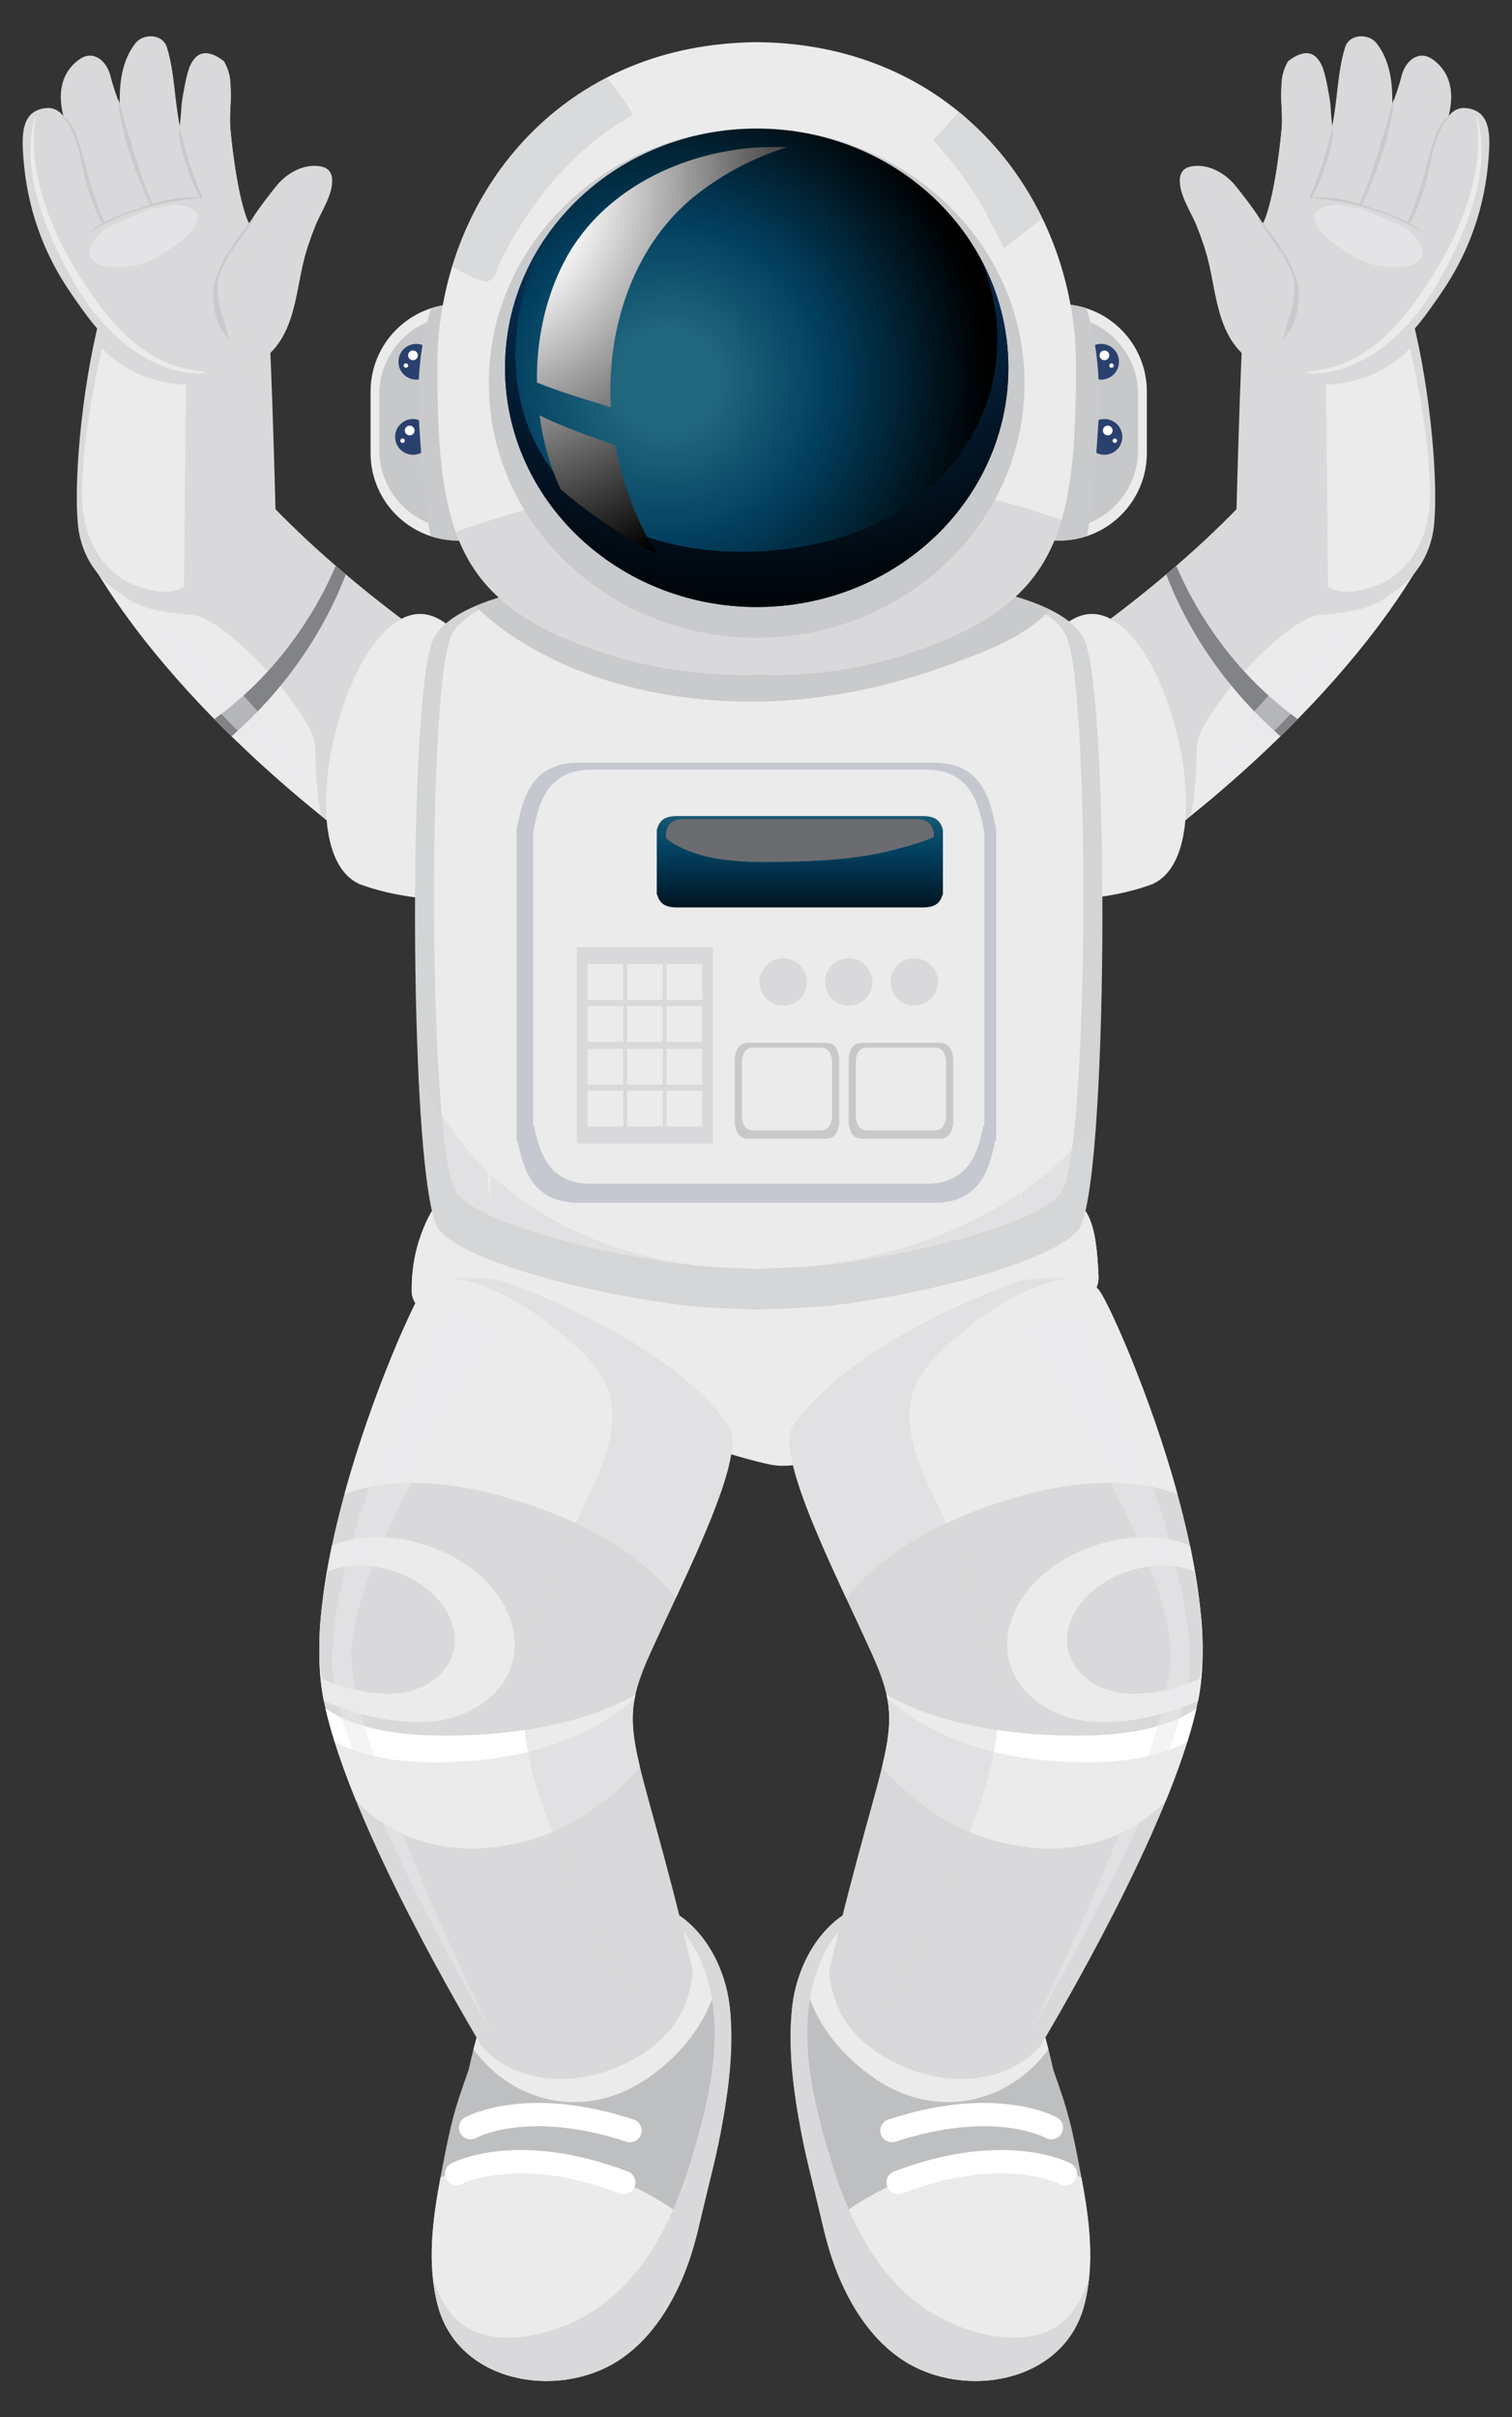 <?xml version="1.0" encoding="utf-8"?>
<!-- Generator: Adobe Illustrator 27.5.0, SVG Export Plug-In . SVG Version: 6.00 Build 0)  -->
<svg version="1.1" id="Layer_1" xmlns="http://www.w3.org/2000/svg" xmlns:xlink="http://www.w3.org/1999/xlink" x="0px" y="0px"
	 viewBox="0 0 173.399 277.188" style="enable-background:new 0 0 173.399 277.188;" xml:space="preserve">
<rect x="0" y="0" width="173.399" height="277.188" fill="#333333" stroke="none"/>
<g>
	<g>
		<g>
			<g>
				<path style="fill:#EBEBEC;" d="M27.072,53.285c-1.431-1.856-2.974-3.176-4.552-4.087c-2.411,1.32-4.7,3.177-6.303,4.782
					c-2.918,2.92-5.479,6.713-5.54,10.881c11.102,18.708,31.842,33.01,31.842,33.01l14.008-19.903
					C47.121,72.655,33.401,61.488,27.072,53.285z"/>
				<path style="fill:#D9D9DB;" d="M27.072,53.285c-1.431-1.856-2.974-3.176-4.552-4.087c-2.411,1.32-4.7,3.177-6.303,4.782
					c-2.6,2.602-4.912,5.898-5.429,9.534c0.536,1.666,1.45,3.208,2.794,4.366c2.621,2.258,5.364,2.257,8.594,2.663
					c3.959,0.497,13.974,11.464,13.982,15.245c0.005,2.809,0.204,5.323,0.683,7.771c3.418,2.752,5.678,4.313,5.678,4.313
					l14.008-19.903C47.121,72.655,33.401,61.488,27.072,53.285z"/>
				<path style="fill:#D9D9DB;" d="M24.178,69.606c4.383-1.434,8.817-4.265,9.911-8.726c-2.76-2.636-5.199-5.238-7.017-7.594
					c-1.431-1.856-2.974-3.176-4.552-4.087c-2.411,1.32-4.7,3.177-6.303,4.782c-2.6,2.602-4.912,5.898-5.429,9.534
					c0.485,1.506,1.297,2.896,2.438,4.007C16.23,69.887,20.932,70.668,24.178,69.606z"/>
				<path style="fill:#818386;" d="M38.503,64.889c0.379,0.329,0.76,0.658,1.147,0.986C36.936,73,32.262,79.438,26.551,84.441
					c-0.656-0.641-1.318-1.306-1.982-1.984C30.64,78.135,35.564,71.764,38.503,64.889z"/>
				<path style="fill:#EBEBEC;" d="M64.249,102.301c0,0-13.038,2.628-22.694-0.797c-9.657-3.425-0.805-35.979,8.847-30.477
					C60.052,76.529,67.145,101.85,64.249,102.301z"/>
				<path style="fill:#EBEBEC;" d="M49.029,102.013c0,0-7.702,0.87-10.051-4.791c-2.349-5.662,0.531-14.701,2.735-19.647
					c0,0-4.036,11.553-1.964,17.258C41.822,100.539,49.029,102.013,49.029,102.013z"/>
				<g>
					<path style="fill:#D9D9DB;" d="M12.625,35.868c1.665,1.999,3.929,3.711,6.401,4.567c2.627,0.909,5.764,1.672,8.505,0.731
						c1.314-0.448,2.359-1.342,3.411-2.209c0.401,8.92,0.65,19.46,0.65,19.46s-1.902,11.987-13.613,11.495
						c0,0-8.269-1.751-9.045-9.786C8.404,54.666,9.548,42.89,11.87,34.907C12.125,35.255,12.383,35.577,12.625,35.868z"/>
					<path style="fill:#EBEBEC;" d="M21.336,42.574l0.014-1.443c-0.801-0.197-1.584-0.441-2.325-0.697
						c-2.421-0.837-4.64-2.502-6.294-4.445c-0.183,0.616-0.37,1.295-0.557,2.014C14.042,40.822,18.026,42.547,21.336,42.574z"/>
					<path style="fill:#EBEBEC;" d="M11.704,39.911c-1.263,5.37-2.401,12.388-2.268,17.342c0.211,7.784,5.857,9.792,5.857,9.792
						c4.418,1.728,5.81,0.168,5.81,0.168l0.219-23.109C17.872,44.054,14.045,42.538,11.704,39.911z"/>
				</g>
				<path style="fill:#D9D9DB;" d="M36.894,19.108c-1.812-0.408-3.705,0.566-4.907,1.871c-0.456,0.496-3.561,4.439-3.356,4.813
					c-1.394-2.538-2.233-10.611-2.252-11.68c-0.024-1.403,0.161-2.842,0.059-4.238c0.004-1.018-0.244-1.969-0.743-2.85
					c-1.842-1.417-3.156-1.21-3.941,0.622c-0.006,0.013-0.016,0.018-0.022,0.03c-0.29,0.851-0.495,1.783-0.645,2.692
					c-0.191,0.86-0.295,1.781-0.336,2.723c-0.035,0.37-0.066,0.711-0.095,1.003c-0.013,0.127-0.019,0.265-0.031,0.395
					c-0.627-2.99-0.583-6.085-1.479-9.043c-0.49-1.614-2.728-1.641-3.629-0.47c-1.552,2.015-1.841,4.569-1.78,7.058
					c-0.397-1.09-0.797-2.179-1.078-3.332c-0.388-1.594-1.896-3.105-3.601-1.861c-1.917,1.398-2.38,3.528-1.92,5.877
					c0.036,0.183,0.086,0.387,0.127,0.58c-0.487-0.574-1.083-0.944-1.83-0.906c-3.138,0.163-2.919,3.362-2.755,5.674
					c0.396,5.569,2.208,10.825,5.367,15.431c1.693,2.468,3.459,5.022,5.882,6.836c4.217,3.158,11.814,4.189,16.221,0.872
					c3.492-2.63,3.689-7.014,4.585-10.93c0.334-1.461,0.831-2.876,1.375-4.27c0.644-1.65,1.976-3.484,1.979-5.309
					C38.092,19.735,37.598,19.266,36.894,19.108z"/>
				<path style="opacity:0.6;fill:#D9D9DB;" d="M37.636,19.501c-3.964-0.469-6.4,5.18-8.227,7.699
					c-2.801,3.863-3.456,6.678-1.532,11.121c0.396,0.914-0.95,1.711-1.349,0.788c-1.013-2.34-2.335-5.42-1.31-8.002
					c0.801-2.02,2.06-3.755,3.327-5.497c-1.342-2.707-2.148-10.453-2.166-11.499c-0.024-1.403,0.161-2.842,0.059-4.238
					c0.002-0.484-0.057-0.951-0.169-1.405c-0.019-0.036-0.047-0.061-0.062-0.101c-0.744-2.061-2.389-0.134-2.733,0.955
					c-0.313,0.989-1.111,1.949-1.364,2.96c-0.424,1.698-0.781,5.599-0.935,4.876c-0.2-0.941-0.384-1.881-0.538-2.824
					c-0.004,0.052-0.008,0.103-0.012,0.154c-0.591-2.818-0.595-5.729-1.343-8.532c-1.848-1.696-3.861,0.565-4.132,2.325
					c-0.235,1.522-0.697,5.7-1.006,4.876c-0.165-0.44-0.294-0.888-0.406-1.339c0.001,0.072-0.001,0.144,0.001,0.216
					c-0.397-1.09-0.797-2.179-1.078-3.332c-0.198-0.812-0.687-1.6-1.344-2.016C7.561,7.19,8.565,14.809,8.16,14.29
					c-0.281-0.361-0.591-0.694-0.902-1.028c0.002,0.012,0.005,0.024,0.008,0.035c-0.487-0.574-1.083-0.944-1.83-0.906
					c-0.283,0.014-0.53,0.062-0.762,0.123c-3.564,2.677,2.219,15.13,3.584,17.699c2.123,3.995,4.831,8.156,8.797,10.548
					c2.704,1.631,5.429,2.255,8.284,2.337c1.779-0.26,3.448-0.868,4.811-1.894c3.492-2.63,3.689-7.014,4.585-10.93
					c0.334-1.461,0.831-2.876,1.375-4.27c0.644-1.65,1.976-3.484,1.979-5.309C38.092,20.138,37.913,19.762,37.636,19.501z"/>
				<path style="opacity:0.6;fill:#D9D9DB;" d="M25.633,15.526c-0.035,4.049,0.517,7.833,1.83,11.604
					c0.354-0.51,0.716-1.015,1.083-1.519c-1.342-2.707-2.148-10.453-2.166-11.499c-0.024-1.403,0.161-2.842,0.059-4.238
					c0.002-0.452-0.054-0.887-0.152-1.312C26.336,10.862,25.652,13.313,25.633,15.526z"/>
				<path style="opacity:0.6;fill:#EBEBEC;" d="M22.411,24.247c-1.486-1.279-3.498-0.571-5.09-0.263
					c-0.857,0.166-2.266,1.017-3.101,1.279c-1.677,0.523-3.238,1.462-3.891,3.174c-0.336,0.882,0.473,1.791,1.355,1.981
					c0.926,0.198,1.879,0.26,2.824,0.174c1.741-0.158,3.054-0.752,4.505-1.704c1.256-0.824,2.786-1.899,3.476-3.271
					C22.822,24.951,22.727,24.519,22.411,24.247z"/>
				<path style="opacity:0.6;fill:#D9D9DB;" d="M35.67,24.647c-1.903,3.543-1.664,7.249-2.605,11.025
					c-0.398,1.599-0.979,3.17-1.798,4.517c2.431-2.657,2.681-6.466,3.47-9.914c0.334-1.461,0.831-2.876,1.375-4.27
					c0.644-1.65,1.976-3.484,1.979-5.309c0-0.114-0.012-0.216-0.026-0.316C37.763,21.861,36.563,22.985,35.67,24.647z"/>
			</g>
		</g>
		<path style="fill:#C9CACC;" d="M23.35,22.716c-0.034-0.004-0.068-0.011-0.102-0.016c-1.099-2.515-2.127-5.446-2.592-8.197
			c-0.06,0.274-0.106,0.551-0.13,0.833c0.241,2.5,1.322,5.183,2.405,7.321c-1.809-0.167-3.721,0.188-5.432,0.728
			c-1.735-3.881-2.726-8.004-3.926-12.064c0.008,0.168,0.022,0.334,0.032,0.501c0.078,0.88,0.184,1.757,0.403,2.615
			c0.184,0.719,0.38,1.431,0.553,2.15c0.69,2.347,1.554,4.636,2.663,6.885c-0.085,0.028-0.173,0.053-0.257,0.082
			c-1.247,0.43-3.306,1.018-4.971,1.909c-1.076-2.306-1.745-4.755-2.401-7.213c-0.438-1.64-0.878-3.47-2.001-4.716
			c-0.212-0.133-0.425-0.265-0.645-0.381c1.764,1.646,2.207,4.672,2.721,6.892c0.434,1.875,1.068,3.861,2.033,5.577
			c-0.527,0.303-0.987,0.645-1.366,1.02C14.043,24.251,18.903,22.927,23.35,22.716z"/>
		<path style="fill:#C9CACC;" d="M28.884,25.16c-1.751,2.209-3.48,4.389-4.249,7.154c-0.485,1.742,0.003,5.293,1.547,6.497
			c0.057,0.044,0.178-0.054,0.131-0.116c-0.008-0.01-0.016-0.02-0.024-0.03c-0.042-0.054-0.126,0.044-0.12,0.089
			c-0.25-1.897-1.308-3.636-1.213-5.787c0.131-2.975,2.717-5.354,4.099-7.762C29.134,25.069,28.947,25.082,28.884,25.16z"/>
		<path style="opacity:0.5;fill:#EBEBEC;" d="M15.149,69.926c0,0,10.013,13.248,20.036,21.007c0,0,0.474-1.814-1.097-4.1
			C32.518,84.548,21.35,72.665,21.35,72.665L15.149,69.926z"/>
		<path style="fill:#EBEBEC;" d="M23.498,42.619c-3.35-0.344-5.642-1.285-8.243-3.446c-2.215-1.84-4.003-4.269-5.589-6.656
			C6.233,27.35,2.937,19.803,4.107,13.485c0.016-0.091-0.109-0.036-0.125,0.021c-1.724,6.41,1.455,13.482,4.556,18.976
			c2.932,5.194,8.532,10.634,14.877,10.332C23.493,42.809,23.62,42.631,23.498,42.619z"/>
	</g>
	<g>
		<g>
			<g>
				<path style="fill:#EBEBEC;" d="M146.327,53.285c1.431-1.856,2.974-3.176,4.553-4.087c2.411,1.32,4.7,3.177,6.303,4.782
					c2.918,2.92,5.479,6.713,5.54,10.881c-11.102,18.708-31.841,33.01-31.841,33.01l-14.008-19.903
					C126.278,72.655,140,61.488,146.327,53.285z"/>
				<path style="fill:#D9D9DB;" d="M146.327,53.285c1.431-1.856,2.974-3.176,4.553-4.087c2.411,1.32,4.7,3.177,6.303,4.782
					c2.599,2.602,4.912,5.898,5.429,9.534c-0.535,1.666-1.45,3.208-2.794,4.366c-2.621,2.258-5.365,2.257-8.594,2.663
					c-3.96,0.497-13.975,11.464-13.982,15.245c-0.006,2.809-0.204,5.323-0.684,7.771c-3.418,2.752-5.678,4.313-5.678,4.313
					l-14.008-19.903C126.278,72.655,140,61.488,146.327,53.285z"/>
				<path style="fill:#D9D9DB;" d="M149.221,69.606c-4.383-1.434-8.816-4.265-9.911-8.726c2.76-2.636,5.2-5.238,7.017-7.594
					c1.431-1.856,2.974-3.176,4.553-4.087c2.411,1.32,4.7,3.177,6.303,4.782c2.599,2.602,4.912,5.898,5.429,9.534
					c-0.484,1.506-1.297,2.896-2.438,4.007C157.17,69.887,152.468,70.668,149.221,69.606z"/>
				<path style="fill:#818386;" d="M134.897,64.889c-0.38,0.329-0.761,0.658-1.147,0.986c2.715,7.124,7.389,13.563,13.099,18.566
					c0.656-0.641,1.319-1.306,1.982-1.984C142.76,78.135,137.836,71.764,134.897,64.889z"/>
				<path style="fill:#EBEBEC;" d="M109.151,102.301c0,0,13.038,2.628,22.695-0.797c9.656-3.425,0.804-35.979-8.847-30.477
					C113.347,76.529,106.255,101.85,109.151,102.301z"/>
				<path style="fill:#EBEBEC;" d="M124.37,102.013c0,0,7.703,0.87,10.052-4.791c2.348-5.662-0.531-14.701-2.736-19.647
					c0,0,4.035,11.553,1.965,17.258C131.578,100.539,124.37,102.013,124.37,102.013z"/>
				<g>
					<path style="fill:#D9D9DB;" d="M160.775,35.868c-1.665,1.999-3.929,3.711-6.401,4.567c-2.627,0.909-5.764,1.672-8.505,0.731
						c-1.314-0.448-2.36-1.342-3.411-2.209c-0.402,8.92-0.65,19.46-0.65,19.46s1.902,11.987,13.612,11.495
						c0,0,8.27-1.751,9.046-9.786c0.529-5.459-0.616-17.236-2.938-25.218C161.275,35.255,161.017,35.577,160.775,35.868z"/>
					<path style="fill:#EBEBEC;" d="M152.064,42.574l-0.014-1.443c0.801-0.197,1.584-0.441,2.325-0.697
						c2.421-0.837,4.641-2.502,6.294-4.445c0.183,0.616,0.37,1.295,0.557,2.014C159.358,40.822,155.374,42.547,152.064,42.574z"/>
					<path style="fill:#EBEBEC;" d="M161.696,39.911c1.264,5.37,2.401,12.388,2.268,17.342c-0.21,7.784-5.856,9.792-5.856,9.792
						c-4.419,1.728-5.811,0.168-5.811,0.168l-0.219-23.109C155.527,44.054,159.354,42.538,161.696,39.911z"/>
				</g>
				<path style="fill:#D9D9DB;" d="M136.506,19.108c1.811-0.408,3.705,0.566,4.907,1.871c0.455,0.496,3.561,4.439,3.355,4.813
					c1.394-2.538,2.234-10.611,2.253-11.68c0.024-1.403-0.161-2.842-0.059-4.238c-0.004-1.018,0.243-1.969,0.743-2.85
					c1.842-1.417,3.156-1.21,3.941,0.622c0.006,0.013,0.016,0.018,0.023,0.03c0.29,0.851,0.495,1.783,0.644,2.692
					c0.191,0.86,0.296,1.781,0.337,2.723c0.034,0.37,0.065,0.711,0.095,1.003c0.012,0.127,0.019,0.265,0.03,0.395
					c0.627-2.99,0.583-6.085,1.479-9.043c0.49-1.614,2.728-1.641,3.629-0.47c1.552,2.015,1.842,4.569,1.78,7.058
					c0.397-1.09,0.797-2.179,1.078-3.332c0.388-1.594,1.896-3.105,3.601-1.861c1.917,1.398,2.379,3.528,1.92,5.877
					c-0.036,0.183-0.086,0.387-0.127,0.58c0.487-0.574,1.083-0.944,1.829-0.906c3.138,0.163,2.919,3.362,2.755,5.674
					c-0.396,5.569-2.207,10.825-5.367,15.431c-1.692,2.468-3.459,5.022-5.881,6.836c-4.217,3.158-11.814,4.189-16.221,0.872
					c-3.492-2.63-3.689-7.014-4.585-10.93c-0.335-1.461-0.832-2.876-1.376-4.27c-0.644-1.65-1.976-3.484-1.98-5.309
					C135.307,19.735,135.801,19.266,136.506,19.108z"/>
				<path style="opacity:0.6;fill:#D9D9DB;" d="M135.764,19.501c3.964-0.469,6.4,5.18,8.227,7.699
					c2.801,3.863,3.456,6.678,1.532,11.121c-0.396,0.914,0.949,1.711,1.349,0.788c1.014-2.34,2.334-5.42,1.31-8.002
					c-0.801-2.02-2.06-3.755-3.327-5.497c1.342-2.707,2.148-10.453,2.166-11.499c0.024-1.403-0.161-2.842-0.059-4.238
					c-0.002-0.484,0.057-0.951,0.169-1.405c0.019-0.036,0.047-0.061,0.062-0.101c0.745-2.061,2.389-0.134,2.733,0.955
					c0.313,0.989,1.111,1.949,1.364,2.96c0.424,1.698,0.782,5.599,0.935,4.876c0.2-0.941,0.384-1.881,0.538-2.824
					c0.004,0.052,0.008,0.103,0.012,0.154c0.591-2.818,0.595-5.729,1.343-8.532c1.847-1.696,3.861,0.565,4.132,2.325
					c0.236,1.522,0.697,5.7,1.007,4.876c0.166-0.44,0.295-0.888,0.406-1.339c-0.001,0.072,0.001,0.144-0.001,0.216
					c0.397-1.09,0.797-2.179,1.078-3.332c0.198-0.812,0.687-1.6,1.344-2.016c3.755,0.504,2.751,8.123,3.155,7.604
					c0.281-0.361,0.591-0.694,0.902-1.028c-0.003,0.012-0.005,0.024-0.008,0.035c0.487-0.574,1.083-0.944,1.829-0.906
					c0.284,0.014,0.53,0.062,0.762,0.123c3.564,2.677-2.219,15.13-3.585,17.699c-2.122,3.995-4.83,8.156-8.796,10.548
					c-2.704,1.631-5.429,2.255-8.285,2.337c-1.779-0.26-3.448-0.868-4.81-1.894c-3.492-2.63-3.689-7.014-4.585-10.93
					c-0.335-1.461-0.832-2.876-1.376-4.27c-0.644-1.65-1.976-3.484-1.98-5.309C135.308,20.138,135.487,19.762,135.764,19.501z"/>
				<path style="opacity:0.6;fill:#D9D9DB;" d="M147.767,15.526c0.034,4.049-0.517,7.833-1.83,11.604
					c-0.354-0.51-0.716-1.015-1.083-1.519c1.342-2.707,2.148-10.453,2.166-11.499c0.024-1.403-0.161-2.842-0.059-4.238
					c-0.002-0.452,0.054-0.887,0.152-1.312C147.064,10.862,147.748,13.313,147.767,15.526z"/>
				<path style="opacity:0.6;fill:#EBEBEC;" d="M150.989,24.247c1.486-1.279,3.498-0.571,5.09-0.263
					c0.857,0.166,2.266,1.017,3.101,1.279c1.677,0.523,3.238,1.462,3.891,3.174c0.336,0.882-0.473,1.791-1.355,1.981
					c-0.926,0.198-1.879,0.26-2.825,0.174c-1.741-0.158-3.053-0.752-4.504-1.704c-1.256-0.824-2.786-1.899-3.476-3.271
					C150.578,24.951,150.673,24.519,150.989,24.247z"/>
				<path style="opacity:0.6;fill:#D9D9DB;" d="M137.73,24.647c1.904,3.543,1.663,7.249,2.605,11.025
					c0.398,1.599,0.979,3.17,1.798,4.517c-2.431-2.657-2.681-6.466-3.469-9.914c-0.335-1.461-0.832-2.876-1.376-4.27
					c-0.644-1.65-1.976-3.484-1.98-5.309c0-0.114,0.011-0.216,0.026-0.316C135.637,21.861,136.837,22.985,137.73,24.647z"/>
			</g>
		</g>
		<path style="fill:#C9CACC;" d="M150.05,22.716c0.034-0.004,0.067-0.011,0.102-0.016c1.099-2.515,2.126-5.446,2.592-8.197
			c0.059,0.274,0.105,0.551,0.13,0.833c-0.242,2.5-1.321,5.183-2.405,7.321c1.809-0.167,3.722,0.188,5.433,0.728
			c1.735-3.881,2.726-8.004,3.926-12.064c-0.008,0.168-0.022,0.334-0.032,0.501c-0.078,0.88-0.184,1.757-0.404,2.615
			c-0.184,0.719-0.381,1.431-0.553,2.15c-0.69,2.347-1.553,4.636-2.663,6.885c0.084,0.028,0.173,0.053,0.257,0.082
			c1.247,0.43,3.306,1.018,4.971,1.909c1.075-2.306,1.745-4.755,2.4-7.213c0.438-1.64,0.879-3.47,2.001-4.716
			c0.212-0.133,0.425-0.265,0.645-0.381c-1.765,1.646-2.207,4.672-2.721,6.892c-0.434,1.875-1.068,3.861-2.033,5.577
			c0.527,0.303,0.986,0.645,1.367,1.02C159.356,24.251,154.497,22.927,150.05,22.716z"/>
		<path style="fill:#C9CACC;" d="M144.515,25.16c1.751,2.209,3.48,4.389,4.249,7.154c0.485,1.742-0.003,5.293-1.547,6.497
			c-0.058,0.044-0.178-0.054-0.131-0.116c0.008-0.01,0.016-0.02,0.024-0.03c0.042-0.054,0.126,0.044,0.119,0.089
			c0.25-1.897,1.309-3.636,1.213-5.787c-0.132-2.975-2.718-5.354-4.099-7.762C144.266,25.069,144.454,25.082,144.515,25.16z"/>
		<path style="opacity:0.5;fill:#EBEBEC;" d="M158.25,69.926c0,0-10.013,13.248-20.036,21.007c0,0-0.475-1.814,1.096-4.1
			c1.572-2.286,12.74-14.168,12.74-14.168L158.25,69.926z"/>
		<path style="fill:#EBEBEC;" d="M149.902,42.619c3.35-0.344,5.641-1.285,8.243-3.446c2.215-1.84,4.003-4.269,5.589-6.656
			c3.432-5.166,6.728-12.713,5.559-19.031c-0.017-0.091,0.11-0.036,0.125,0.021c1.724,6.41-1.455,13.482-4.556,18.976
			c-2.932,5.194-8.532,10.634-14.878,10.332C149.907,42.809,149.779,42.631,149.902,42.619z"/>
	</g>
	<path style="fill:#EBEBEC;" d="M50.077,138.04c0,0-2.972,3.844-2.857,10.121c0.115,6.276,32.795,18.121,41.216,19.805
		c8.421,1.685,37.785-14.978,37.544-21.492c-0.241-6.515-1.224-9.25-5.169-9.387C116.866,136.952,50.077,138.04,50.077,138.04z"/>
	<path style="fill:#EBEBEC;" d="M53.46,151.603c-0.573-4.565-0.413-9.074-0.379-13.61c-1.91,0.03-3.005,0.047-3.005,0.047
		s-2.972,3.844-2.857,10.121c0.032,1.781,2.688,4.011,6.666,6.329C53.719,153.524,53.581,152.558,53.46,151.603z"/>
	<path style="fill:#EBEBEC;" d="M120.811,137.088c-0.409-0.014-1.5-0.015-3.118-0.005c0.011,0.087,0.027,0.173,0.037,0.261
		c0.309,2.624,0.544,5.298,0.51,7.943c-0.045,3.493-0.415,6.971-0.61,10.455c4.944-3.517,8.435-7.005,8.351-9.268
		C125.74,139.959,124.756,137.224,120.811,137.088z"/>
	<path style="fill:#D3D4D5;" d="M124.461,73.639c-2.842-7.644-28.85-7.829-28.85-7.829l-8.601,0.205l-8.6-0.205
		c0,0-26.007,0.185-28.85,7.829c-2.843,7.645-2.61,62.711,0.742,67.297c2.3,3.148,14.422,6.924,27.692,8.687
		c2.981,0.396,5.733,0.395,8.731,0.557c2.998-0.162,6.321-0.161,9.302-0.557c13.27-1.764,25.393-5.54,27.693-8.687
		C127.071,136.35,127.303,81.284,124.461,73.639z"/>
	<path style="fill:#EBEBEC;" d="M122.39,73.207c-2.685-7.222-27.255-7.397-27.255-7.397l-8.126,0.193l-8.125-0.193
		c0,0-24.569,0.175-27.255,7.397c-2.686,7.22-2.466,59.242,0.7,63.575c2.173,2.973,13.626,6.541,26.163,8.207
		c2.816,0.373,5.416,0.373,8.248,0.527c2.832-0.154,5.971-0.154,8.788-0.527c12.537-1.666,23.989-5.234,26.162-8.207
		C124.857,132.449,125.076,80.427,122.39,73.207z"/>
	<path style="opacity:0.5;fill:#D9D9DB;" d="M88.605,145.492c-10.338,0.314-20.92-2.053-29.332-8.324
		c-5.264-3.924-8.797-8.815-11.299-14.333c0.423,9.268,1.198,16.554,2.327,18.1c2.3,3.148,14.422,6.924,27.692,8.687
		c2.981,0.396,5.733,0.395,8.731,0.557c2.998-0.162,6.321-0.161,9.302-0.557c13.27-1.764,25.393-5.54,27.693-8.687
		c0.882-1.208,1.548-5.917,1.999-12.336C117.323,139.734,102.353,145.074,88.605,145.492z"/>
	<path style="fill:#C9CACC;" d="M87.456,80.444c7.329-0.163,14.655-1.721,21.526-4.259c3.893-1.439,8.532-3.088,11.437-6.269
		c-8.094-3.987-24.808-4.106-24.808-4.106l-8.601,0.205l-8.6-0.205c0,0-15.549,0.112-23.916,3.696
		C62.993,77.618,76,80.7,87.456,80.444z"/>
	<g>
		<g>
			<path style="fill:#EBEBEC;" d="M62.583,51.949c0,5.545-4.496,10.041-10.043,10.041l0,0c-5.545,0-10.042-4.496-10.042-10.041
				v-7.047c0-5.546,4.497-10.042,10.042-10.042l0,0c5.547,0,10.043,4.496,10.043,10.042V51.949z"/>
			<path style="fill:#C7C8CA;" d="M61.583,51.597c0,4.993-4.049,9.042-9.042,9.042l0,0c-4.994,0-9.043-4.049-9.043-9.042v-6.345
				c0-4.993,4.049-9.042,9.043-9.042l0,0c4.994,0,9.042,4.049,9.042,9.042V51.597z"/>
			<g>
				<path style="fill:#2A416F;" d="M49.789,41.483c0,1.131-0.917,2.049-2.049,2.049c-1.131,0-2.048-0.918-2.048-2.049
					c0-1.131,0.917-2.048,2.048-2.048C48.872,39.435,49.789,40.352,49.789,41.483z"/>
				<path style="fill:#FFFFFF;" d="M47.918,40.749c0,0.307-0.249,0.556-0.557,0.556c-0.307,0-0.556-0.249-0.556-0.556
					c0-0.308,0.249-0.556,0.556-0.556C47.669,40.193,47.918,40.441,47.918,40.749z"/>
				<path style="fill:#FFFFFF;" d="M46.805,41.919c0,0.14-0.115,0.256-0.256,0.256c-0.141,0-0.257-0.116-0.257-0.256
					c0-0.142,0.116-0.256,0.257-0.256C46.69,41.663,46.805,41.777,46.805,41.919z"/>
			</g>
			<g>
				<path style="fill:#2A416F;" d="M49.41,50.1c0,1.132-0.917,2.049-2.049,2.049c-1.131,0-2.048-0.917-2.048-2.049
					c0-1.132,0.917-2.049,2.048-2.049C48.493,48.051,49.41,48.968,49.41,50.1z"/>
				<path style="fill:#FFFFFF;" d="M47.539,49.366c0,0.307-0.249,0.557-0.557,0.557c-0.307,0-0.556-0.25-0.556-0.557
					c0-0.307,0.249-0.557,0.556-0.557C47.29,48.809,47.539,49.059,47.539,49.366z"/>
				<path style="fill:#FFFFFF;" d="M46.426,50.535c0,0.141-0.115,0.256-0.256,0.256c-0.141,0-0.257-0.115-0.257-0.256
					c0-0.141,0.115-0.256,0.257-0.256C46.311,50.279,46.426,50.394,46.426,50.535z"/>
			</g>
			<path style="fill:#C9CACC;" d="M52.541,34.86c-1.084,0-2.126,0.176-3.105,0.494c-1.389,4.426-1.66,9.106-1.337,13.755
				c0.189,2.735,0.36,5.483,0.701,8.203c0.169,1.352,0.305,2.773,0.566,4.156c0.998,0.333,2.064,0.521,3.175,0.521
				c5.547,0,10.043-4.496,10.043-10.041v-7.047C62.583,39.356,58.088,34.86,52.541,34.86z"/>
		</g>
		<g>
			<path style="fill:#EBEBEC;" d="M111.438,51.949c0,5.545,4.496,10.041,10.043,10.041l0,0c5.545,0,10.042-4.496,10.042-10.041
				v-7.047c0-5.546-4.497-10.042-10.042-10.042l0,0c-5.547,0-10.043,4.496-10.043,10.042V51.949z"/>
			<path style="fill:#C7C8CA;" d="M112.438,51.597c0,4.993,4.049,9.042,9.042,9.042l0,0c4.994,0,9.043-4.049,9.043-9.042v-6.345
				c0-4.993-4.049-9.042-9.043-9.042l0,0c-4.994,0-9.042,4.049-9.042,9.042V51.597z"/>
			<g>
				<path style="fill:#2A416F;" d="M124.232,41.483c0,1.131,0.917,2.049,2.049,2.049c1.131,0,2.048-0.918,2.048-2.049
					c0-1.131-0.917-2.048-2.048-2.048C125.149,39.435,124.232,40.352,124.232,41.483z"/>
				<path style="fill:#FFFFFF;" d="M126.103,40.749c0,0.307,0.249,0.556,0.557,0.556c0.307,0,0.556-0.249,0.556-0.556
					c0-0.308-0.249-0.556-0.556-0.556C126.352,40.193,126.103,40.441,126.103,40.749z"/>
				<path style="fill:#FFFFFF;" d="M127.216,41.919c0,0.14,0.115,0.256,0.256,0.256c0.141,0,0.256-0.116,0.256-0.256
					c0-0.142-0.115-0.256-0.256-0.256C127.331,41.663,127.216,41.777,127.216,41.919z"/>
			</g>
			<g>
				<path style="fill:#2A416F;" d="M124.611,50.1c0,1.132,0.917,2.049,2.049,2.049c1.131,0,2.048-0.917,2.048-2.049
					c0-1.132-0.917-2.049-2.048-2.049C125.528,48.051,124.611,48.968,124.611,50.1z"/>
				<path style="fill:#FFFFFF;" d="M126.482,49.366c0,0.307,0.249,0.557,0.557,0.557c0.307,0,0.556-0.25,0.556-0.557
					c0-0.307-0.249-0.557-0.556-0.557C126.731,48.809,126.482,49.059,126.482,49.366z"/>
				<path style="fill:#FFFFFF;" d="M127.595,50.535c0,0.141,0.115,0.256,0.256,0.256s0.256-0.115,0.256-0.256
					c0-0.141-0.115-0.256-0.256-0.256S127.595,50.394,127.595,50.535z"/>
			</g>
			<path style="fill:#C9CACC;" d="M121.48,34.86c1.084,0,2.126,0.176,3.105,0.494c1.389,4.426,1.66,9.106,1.338,13.755
				c-0.189,2.735-0.36,5.483-0.701,8.203c-0.169,1.352-0.305,2.773-0.566,4.156c-0.998,0.333-2.065,0.521-3.175,0.521
				c-5.547,0-10.043-4.496-10.043-10.041v-7.047C111.438,39.356,115.933,34.86,121.48,34.86z"/>
		</g>
		<g>
			<path style="fill:#EBEBEC;" d="M91.561,5.14c-1.544-0.188-3.138-0.292-4.783-0.303c-1.644,0.011-3.238,0.116-4.782,0.303
				C61.71,7.605,50.155,24.665,50.155,41.945c0,19.609,2.262,27.628,20.056,33.236c3.857,1.216,10.318,2.439,16.89,2.156
				c6.573,0.283,12.39-0.94,16.246-2.156c17.794-5.608,20.056-13.626,20.056-33.236C123.402,24.665,111.847,7.605,91.561,5.14z"/>
			<path style="fill:#D9D9DB;" d="M52.267,60.994c2.432,6.785,7.52,10.902,17.944,14.187c3.857,1.216,10.318,2.439,16.89,2.156
				c6.573,0.283,12.39-0.94,16.246-2.156c11.11-3.501,16.164-7.942,18.394-15.557C99.663,51.763,74.295,53.097,52.267,60.994z"/>
			<path style="opacity:0.5;fill:#C9CACC;" d="M55.329,32.219c1.365,0.432,1.644-1.451,2.173-2.47
				c1.239-2.391,2.609-4.727,4.234-6.879c2.974-3.937,6.519-7.283,10.832-9.694c-0.819-1.559-1.878-2.934-3.015-4.253
				c-8.887,4.594-14.944,12.603-17.701,21.653C52.971,31.217,54.119,31.838,55.329,32.219z"/>
			<path style="opacity:0.5;fill:#C9CACC;" d="M112.502,23.421c0.932,1.661,1.811,3.348,2.635,5.058
				c0.036-0.03,0.072-0.063,0.11-0.093c1.406-1.142,2.857-2.224,4.276-3.346c-2.258-4.657-5.464-8.861-9.562-12.206
				c-0.968,1.074-1.955,2.132-2.919,3.206C109.021,18.361,110.972,20.694,112.502,23.421z"/>
			<path style="fill:#C9CACC;" d="M117.496,43.939c0,16.124-13.752,29.195-30.718,29.195c-16.966,0-30.718-13.07-30.718-29.195
				c0-16.124,13.752-29.196,30.718-29.196C103.744,14.744,117.496,27.815,117.496,43.939z"/>
			<g>
				<radialGradient id="SVGID_1_" cx="76.493" cy="43.723" r="37.492" gradientUnits="userSpaceOnUse">
					<stop  offset="0.149" style="stop-color:#21687E"/>
					<stop  offset="0.491" style="stop-color:#023F5F"/>
					<stop  offset="0.98" style="stop-color:#000000"/>
				</radialGradient>
				<path style="fill:url(#SVGID_1_);" d="M115.64,42.175c0,15.149-12.922,27.43-28.861,27.43c-15.94,0-28.86-12.281-28.86-27.43
					c0-15.15,12.921-27.431,28.86-27.431C102.718,14.744,115.64,27.025,115.64,42.175z"/>
				
					<radialGradient id="SVGID_00000178918324497995070930000012986669515877273516_" cx="85.302" cy="0.118" r="74.904" gradientUnits="userSpaceOnUse">
					<stop  offset="0.285" style="stop-color:#21687E"/>
					<stop  offset="0.422" style="stop-color:#0D3B59"/>
					<stop  offset="0.589" style="stop-color:#05294A"/>
					<stop  offset="0.708" style="stop-color:#031B31"/>
					<stop  offset="0.898" style="stop-color:#01070D"/>
					<stop  offset="1" style="stop-color:#000000"/>
				</radialGradient>
				<path style="fill:url(#SVGID_00000178918324497995070930000012986669515877273516_);" d="M112.51,29.756
					c1.497,3.609,2.187,7.535,1.711,11.764c-1.106,9.811-8.769,17.522-18.013,20.192c-8.433,2.435-18.993,2.291-26.715-2.32
					C57.765,52.389,56.78,38.2,62.54,27.294c-2.92,4.287-4.622,9.393-4.622,14.881c0,15.149,12.921,27.43,28.86,27.43
					c15.94,0,28.861-12.281,28.861-27.43C115.64,37.704,114.506,33.485,112.51,29.756z"/>
				
					<radialGradient id="SVGID_00000113350940738465674880000014383832374795414172_" cx="52.444" cy="21.145" r="47.086" gradientUnits="userSpaceOnUse">
					<stop  offset="0.285" style="stop-color:#FFFFFF"/>
					<stop  offset="0.691" style="stop-color:#6C6C6C"/>
					<stop  offset="1" style="stop-color:#000000"/>
				</radialGradient>
				<path style="fill:url(#SVGID_00000113350940738465674880000014383832374795414172_);" d="M61.881,47.635
					c0.215,1.607,0.536,3.192,0.995,4.725c0.386,1.292,0.864,2.529,1.408,3.728c1.259,1.095,2.586,2.13,3.986,3.116
					c2.244,1.578,4.575,3.097,7.052,4.277c-2.361-3.753-3.962-8.026-4.75-12.425C67.625,50.019,64.671,49.008,61.881,47.635z"/>
				
					<radialGradient id="SVGID_00000039122385475176934720000003292062278753581185_" cx="52.445" cy="21.145" r="47.086" gradientUnits="userSpaceOnUse">
					<stop  offset="0.285" style="stop-color:#FFFFFF"/>
					<stop  offset="0.691" style="stop-color:#6C6C6C"/>
					<stop  offset="1" style="stop-color:#000000"/>
				</radialGradient>
				<path style="fill:url(#SVGID_00000039122385475176934720000003292062278753581185_);" d="M84.823,17.105
					c-8.154,1.062-16.204,5.381-20.109,12.883c-2.192,4.212-3.21,9.064-3.135,13.881c2.599,1.058,5.353,1.866,7.984,2.687
					c0.164,0.051,0.331,0.102,0.495,0.153c-0.138-2.47-0.023-4.937,0.37-7.338c1.094-6.686,4.236-13.051,9.688-17.234
					c2.987-2.292,6.475-4.142,10.158-5.246C88.453,16.815,86.628,16.87,84.823,17.105z"/>
			</g>
		</g>
	</g>
	<path style="fill:#C6C8D0;" d="M107.135,87.464h-5.587H71.934h-5.588c-5.536,0-6.441,4.274-7.103,7.672v19.687v15.431v0.569h0.113
		c0.663,3.286,1.759,7.104,6.99,7.104h5.588h29.614h5.587c5.231,0,6.328-3.817,6.991-7.104h0.113v-0.569v-15.431V95.135
		C113.578,91.738,112.671,87.464,107.135,87.464z"/>
	<path style="fill:#EBEBEC;" d="M106.201,88.265h-5.257H73.077H67.82c-5.209,0-6.062,4.022-6.684,7.219v18.526v14.52v0.535h0.106
		c0.623,3.093,1.656,6.685,6.578,6.685h5.257h27.867h5.257c4.922,0,5.954-3.592,6.578-6.685h0.106v-0.535v-14.52V95.484
		C112.263,92.287,111.41,88.265,106.201,88.265z"/>
	<g>
		<path style="fill:#C7C8CA;" d="M107.758,119.587h-1.216h-6.447h-1.216c-1.206,0-1.404,0.932-1.548,1.671v4.286v3.36v0.124h0.025
			c0.145,0.715,0.384,1.547,1.523,1.547h1.216h6.447h1.216c1.14,0,1.378-0.832,1.523-1.547h0.025v-0.124v-3.36v-4.286
			C109.162,120.519,108.964,119.587,107.758,119.587z"/>
		<path style="fill:#EBEBEC;" d="M107.158,120.121h-1.051h-5.576h-1.051c-1.043,0-1.214,0.805-1.338,1.445v3.707v2.904v0.108h0.021
			c0.125,0.618,0.332,1.338,1.317,1.338h1.051h5.576h1.051c0.985,0,1.192-0.719,1.317-1.338h0.021v-0.108v-2.904v-3.707
			C108.371,120.926,108.201,120.121,107.158,120.121z"/>
		<path style="fill:#EBEBEC;" d="M106.377,120.822h-0.838h-4.442h-0.837c-0.83,0-0.966,0.233-1.065,0.418v1.071v0.841v0.03h0.017
			c0.099,0.178,0.263,0.386,1.048,0.386h0.837h4.442h0.838c0.784,0,0.949-0.208,1.048-0.386h0.017v-0.03v-0.841v-1.071
			C107.344,121.055,107.207,120.822,106.377,120.822z"/>
		<path style="fill:#EBEBEC;" d="M106.219,91.918h-2.368H91.299h-2.368c-0.534,0-2.084,0-2.618,0h-2.368H71.392h-2.368
			c-2.347,0-2.731,1.17-3.011,2.098v5.384v4.219v0.157h0.047c0.281,0.898,0.746,1.942,2.964,1.942h2.368h12.552h2.368
			c0.532,0,2.086,0,2.618,0h2.368h12.552h2.368c2.217,0,2.683-1.044,2.964-1.942h0.047v-0.157v-4.219v-5.384
			C108.95,93.088,108.566,91.918,106.219,91.918z"/>
		<path style="fill:#C7C8CA;" d="M94.692,119.587h-1.216h-6.447h-1.216c-1.206,0-1.404,0.932-1.548,1.671v4.286v3.36v0.124h0.025
			c0.145,0.715,0.383,1.547,1.523,1.547h1.216h6.447h1.216c1.14,0,1.378-0.832,1.523-1.547h0.024v-0.124v-3.36v-4.286
			C96.096,120.519,95.898,119.587,94.692,119.587z"/>
		<path style="fill:#EBEBEC;" d="M94.091,120.121H93.04h-5.576h-1.051c-1.043,0-1.214,0.805-1.338,1.445v3.707v2.904v0.108h0.021
			c0.125,0.618,0.332,1.338,1.317,1.338h1.051h5.576h1.051c0.985,0,1.192-0.719,1.317-1.338h0.021v-0.108v-2.904v-3.707
			C95.304,120.926,95.134,120.121,94.091,120.121z"/>
		<path style="fill:#EBEBEC;" d="M93.311,120.822h-0.838h-4.442h-0.837c-0.83,0-0.966,0.233-1.065,0.418v1.071v0.841v0.03h0.017
			c0.099,0.178,0.263,0.386,1.048,0.386h0.837h4.442h0.838c0.784,0,0.948-0.208,1.048-0.386h0.017v-0.03v-0.841v-1.071
			C94.277,121.055,94.141,120.822,93.311,120.822z"/>
		<g>
			<path style="fill:#D9D9DB;" d="M92.534,112.606c0,1.501-1.216,2.717-2.717,2.717l0,0c-1.5,0-2.717-1.216-2.717-2.717l0,0
				c0-1.501,1.216-2.718,2.717-2.718l0,0C91.318,109.888,92.534,111.104,92.534,112.606L92.534,112.606z"/>
			<path style="fill:#D9D9DB;" d="M100.048,112.606c0,1.501-1.216,2.717-2.717,2.717l0,0c-1.501,0-2.717-1.216-2.717-2.717l0,0
				c0-1.501,1.216-2.718,2.717-2.718l0,0C98.831,109.888,100.048,111.104,100.048,112.606L100.048,112.606z"/>
			<path style="fill:#D9D9DB;" d="M107.561,112.606c0,1.501-1.216,2.717-2.717,2.717l0,0c-1.501,0-2.717-1.216-2.717-2.717l0,0
				c0-1.501,1.216-2.718,2.717-2.718l0,0C106.345,109.888,107.561,111.104,107.561,112.606L107.561,112.606z"/>
		</g>
		<rect x="66.146" y="108.601" style="fill:#D9D9DB;" width="15.631" height="22.533"/>
		<g>
			<g>
				<rect x="67.371" y="110.557" style="fill:#EBEBEC;" width="4.098" height="4.097"/>
				<rect x="71.914" y="110.557" style="fill:#EBEBEC;" width="4.097" height="4.097"/>
				<rect x="76.455" y="110.557" style="fill:#EBEBEC;" width="4.098" height="4.097"/>
				<rect x="67.371" y="115.37" style="fill:#EBEBEC;" width="4.098" height="4.096"/>
				<rect x="71.914" y="115.37" style="fill:#EBEBEC;" width="4.097" height="4.096"/>
				<rect x="76.455" y="115.37" style="fill:#EBEBEC;" width="4.098" height="4.096"/>
			</g>
			<g>
				<rect x="67.371" y="120.268" style="fill:#EBEBEC;" width="4.098" height="4.098"/>
				<rect x="71.914" y="120.268" style="fill:#EBEBEC;" width="4.097" height="4.098"/>
				<rect x="76.455" y="120.268" style="fill:#EBEBEC;" width="4.098" height="4.098"/>
				<rect x="67.371" y="125.081" style="fill:#EBEBEC;" width="4.098" height="4.098"/>
				<rect x="71.914" y="125.081" style="fill:#EBEBEC;" width="4.097" height="4.098"/>
				<rect x="76.455" y="125.081" style="fill:#EBEBEC;" width="4.098" height="4.098"/>
			</g>
		</g>
		
			<linearGradient id="SVGID_00000000907855931401288230000010645410464841310892_" gradientUnits="userSpaceOnUse" x1="91.728" y1="88.337" x2="91.728" y2="107.584">
			<stop  offset="0.149" style="stop-color:#21687E"/>
			<stop  offset="0.491" style="stop-color:#023F5F"/>
			<stop  offset="0.98" style="stop-color:#000000"/>
		</linearGradient>
		<path style="fill:url(#SVGID_00000000907855931401288230000010645410464841310892_);" d="M105.849,93.579h-1.798h-9.53h-1.799
			c-0.406,0-1.581,0-1.987,0h-1.798h-9.531h-1.799c-1.781,0-2.073,0.889-2.286,1.594v4.087v3.204v0.119h0.037
			c0.212,0.682,0.566,1.475,2.249,1.475h1.799h9.531h1.798c0.404,0,1.584,0,1.987,0h1.799h9.53h1.798
			c1.684,0,2.037-0.793,2.251-1.475h0.036v-0.119v-3.204v-4.087C107.923,94.468,107.632,93.579,105.849,93.579z"/>
		<path style="fill:#6B6C6F;" d="M90.649,98.818c4.088-0.087,8.224-0.382,12.189-1.446c1.381-0.371,2.889-0.773,4.252-1.4v-0.566
			c-0.2-0.661-0.473-1.492-2.141-1.492H78.507c-1.668,0-1.942,0.831-2.141,1.492v0.733C80.2,99.066,86.096,98.915,90.649,98.818z"/>
	</g>
	<g>
		<path style="fill:#BEBFC1;" d="M83.675,230.019c-0.483-4.203-2.768-8.745-6.578-10.857c-5.668-3.143-13.08,0.712-17.018,4.913
			c-2.392,2.553-4.048,5.322-5.131,8.645c-0.494,1.516-0.852,3.077-1.21,4.634c-0.391,1.118-0.783,2.237-1.153,3.365
			c-0.945,2.895-1.487,5.915-2.054,8.902c-0.917,4.834-1.608,9.986-0.307,14.813c2.374,8.813,13.649,10.716,20.586,6.318
			c3.591-2.275,6.006-6.008,7.597-9.863c0.962-2.33,1.57-4.803,2.138-7.251c0.694-2.998,1.502-5.956,2.079-8.983
			C83.529,239.912,84.23,234.844,83.675,230.019z"/>
		<path style="fill:#EBEBEC;" d="M74.02,238.479c4.224-2.828,7.428-6.926,8.447-11.988c0.047-0.237,0.079-0.474,0.119-0.711
			c-1.104-2.737-2.957-5.215-5.489-6.618c-5.668-3.143-13.08,0.712-17.018,4.913c-2.392,2.553-4.048,5.322-5.131,8.645
			c-0.244,0.748-0.455,1.507-0.648,2.271C58.851,241.224,67.112,243.103,74.02,238.479z"/>
		<path style="fill:#EBEBEC;" d="M63.204,248.287c-4.16-0.296-8.792-0.179-12.685,1.402c-0.909,4.815-1.588,9.942-0.294,14.746
			c2.374,8.813,13.649,10.716,20.586,6.318c3.591-2.275,6.006-6.008,7.597-9.863c0.714-1.73,1.233-3.537,1.685-5.356
			C75.237,251.549,69.827,248.76,63.204,248.287z"/>
		<path style="fill:#D9D9DB;" d="M83.675,230.019c-0.483-4.203-2.768-8.745-6.578-10.857c-0.885-0.491-1.812-0.812-2.762-0.986
			c3.01,1.519,5.358,4.406,6.572,8.038c2.391,7.147,0.231,15.498-1.966,22.455c-2.496,7.902-6.798,15.517-15.092,18.362
			c-3.48,1.195-8.222,1.831-11.253-0.827c-1.514-1.329-2.339-3.079-2.947-4.931c0.112,1.065,0.296,2.121,0.576,3.162
			c2.374,8.813,13.649,10.716,20.586,6.318c3.591-2.275,6.006-6.008,7.597-9.863c0.962-2.33,1.57-4.803,2.138-7.251
			c0.694-2.998,1.502-5.956,2.079-8.983C83.529,239.912,84.23,234.844,83.675,230.019z"/>
		<path style="fill:#D9D9DB;" d="M70.576,237.12c3.263-1.351,6.368-3.545,7.821-6.879c0.565-1.297,0.888-2.637,1.057-3.999
			c-0.034-0.242-0.077-0.481-0.132-0.719c-6.13-26.229-8.951-26.606-4.798-35.829c4.152-9.224,11.312-22.984,9.01-26.239
			c-7.372-10.429-26.131-16.596-26.131-16.596s-7.193-1.249-8.952,1.148c-1.76,2.396-14.498,31.231-11.331,46.947
			c2.542,12.617,13.815,32.434,18.162,39.76C59.037,238.762,65.241,239.329,70.576,237.12z"/>
		<path style="fill:#EBEBEC;" d="M49.506,197.407c5.44-0.443,10.706-4.702,9.303-10.724c-1.841-7.894-13.273-12.545-20.745-9.444
			c-1.347,6.384-1.951,12.713-0.944,17.715c0.006,0.031,0.014,0.063,0.021,0.095C41.02,196.708,45.396,197.742,49.506,197.407z"/>
		<path style="fill:#D9D9DB;" d="M45.554,194.176c3.772-0.308,7.423-3.261,6.449-7.436c-1.275-5.472-9.201-8.697-14.381-6.548
			c-0.934,4.427-1.353,8.814-0.654,12.282c0.004,0.022,0.009,0.044,0.013,0.065C39.669,193.691,42.704,194.408,45.554,194.176z"/>
		<path style="fill:#EBEBEC;" d="M57.605,171.576c7.167,2.013,15.133,5.643,19.891,11.69c3.822-8.226,7.847-17.255,6.04-19.811
			c-7.372-10.429-26.131-16.596-26.131-16.596s-7.193-1.249-8.952,1.148c-1.027,1.398-5.788,11.791-8.95,23.329
			C45.136,169.201,52.04,170.014,57.605,171.576z"/>
		<path style="fill:#EBEBEC;" d="M56.515,211.83c4.275-0.474,8.427-2.011,11.869-4.621c1.485-1.125,3.585-2.753,4.99-4.626
			c-0.839-3.5-1.063-5.741-0.511-8.238c-5.784,3.279-13.071,4.418-19.432,4.651c-4.774,0.174-11.725-0.027-16.102-3.084
			c0.736,3.215,1.985,6.843,3.509,10.583C44.869,210.675,50.378,212.51,56.515,211.83z"/>
		<path style="fill:#FFFFFF;" d="M56.67,201.626c5.751-0.765,11.766-2.938,16.123-6.9c0.025-0.127,0.042-0.252,0.07-0.381
			c-5.784,3.279-13.071,4.418-19.432,4.651c-4.774,0.174-11.725-0.027-16.102-3.084c0.278,1.22,0.633,2.5,1.048,3.822
			C43.662,202.556,51.158,202.36,56.67,201.626z"/>
		<path style="opacity:0.5;fill:#D9D9DB;" d="M74.525,189.694c4.152-9.224,11.312-22.984,9.01-26.239
			c-7.372-10.429-26.131-16.596-26.131-16.596s-2.902-0.502-5.472-0.256c0.915,0.071,1.861,0.274,2.81,0.604
			c3.373,1.172,6.472,3.117,9.217,5.384c2.284,1.885,5.11,4.291,5.946,7.276c1.42,5.074-2.111,10.838-4.139,15.314
			c-2.738,6.046-5.455,12.924-5.712,19.641c-0.25,6.57,2.23,12.988,4.859,18.898c1.298,2.918,2.687,5.793,4.028,8.691
			c1.067,2.305,2.51,4.649,3.156,7.118c1.059,4.04-0.665,6.61-3.437,8.251c0.646-0.182,1.286-0.4,1.915-0.66
			c3.263-1.351,6.368-3.545,7.821-6.879c0.565-1.297,0.888-2.637,1.057-3.999c-0.034-0.242-0.077-0.481-0.132-0.719
			C73.193,199.294,70.372,198.917,74.525,189.694z"/>
		<path style="opacity:0.5;fill:#EBEBEC;" d="M50.833,149.257c0,0-14.945,31.473-12.47,44.356
			c2.475,12.883,18.169,39.725,18.169,39.725s-15.318-30.6-16.209-42.623c-0.892-12.023,17.595-38.134,17.595-38.134L50.833,149.257
			z"/>
		<path style="fill:#FFFFFF;" d="M72.246,245.656c-0.138,0-0.278-0.022-0.417-0.067c-11.255-3.69-17.145-0.474-17.203-0.441
			c-0.642,0.364-1.458,0.138-1.821-0.504c-0.364-0.642-0.138-1.457,0.504-1.821c0.278-0.159,6.987-3.831,19.353,0.227
			c0.701,0.229,1.084,0.984,0.853,1.686C73.331,245.298,72.808,245.656,72.246,245.656z"/>
		<path style="fill:#FFFFFF;" d="M71.538,251.597c-0.158,0-0.318-0.028-0.475-0.088c-11.589-4.409-18.004-1.101-18.067-1.067
			c-0.651,0.349-1.46,0.104-1.808-0.548c-0.348-0.65-0.102-1.461,0.547-1.807c0.303-0.163,7.563-3.912,20.278,0.924
			c0.689,0.262,1.035,1.034,0.774,1.724C72.585,251.268,72.077,251.597,71.538,251.597z"/>
	</g>
	<g>
		<path style="fill:#BEBFC1;" d="M91.913,244.656c0.576,3.027,1.385,5.985,2.078,8.983c0.568,2.449,1.176,4.921,2.139,7.251
			c1.591,3.855,4.005,7.587,7.597,9.863c6.936,4.397,18.212,2.495,20.586-6.318c1.3-4.827,0.609-9.979-0.307-14.813
			c-0.566-2.988-1.11-6.008-2.055-8.902c-0.368-1.127-0.761-2.247-1.153-3.365c-0.357-1.557-0.715-3.118-1.209-4.634
			c-1.084-3.323-2.741-6.092-5.132-8.645c-3.937-4.201-11.348-8.057-17.018-4.913c-3.808,2.111-6.093,6.654-6.576,10.857
			C90.307,234.844,91.008,239.912,91.913,244.656z"/>
		<path style="fill:#EBEBEC;" d="M100.518,238.479c-4.223-2.828-7.428-6.926-8.447-11.988c-0.048-0.237-0.079-0.474-0.119-0.711
			c1.104-2.737,2.956-5.215,5.488-6.618c5.67-3.143,13.082,0.712,17.018,4.913c2.391,2.553,4.049,5.322,5.132,8.645
			c0.243,0.748,0.453,1.507,0.648,2.271C115.687,241.224,107.425,243.103,100.518,238.479z"/>
		<path style="fill:#EBEBEC;" d="M111.334,248.287c4.16-0.296,8.792-0.179,12.684,1.402c0.911,4.815,1.59,9.942,0.295,14.746
			c-2.374,8.813-13.65,10.716-20.586,6.318c-3.592-2.275-6.006-6.008-7.597-9.863c-0.714-1.73-1.233-3.537-1.686-5.356
			C99.301,251.549,104.71,248.76,111.334,248.287z"/>
		<path style="fill:#D9D9DB;" d="M90.863,230.019c0.483-4.203,2.768-8.745,6.576-10.857c0.886-0.491,1.813-0.812,2.764-0.986
			c-3.01,1.519-5.358,4.406-6.573,8.038c-2.392,7.147-0.231,15.498,1.967,22.455c2.496,7.902,6.797,15.517,15.093,18.362
			c3.48,1.195,8.222,1.831,11.252-0.827c1.514-1.329,2.339-3.079,2.948-4.931c-0.113,1.065-0.296,2.121-0.576,3.162
			c-2.374,8.813-13.65,10.716-20.586,6.318c-3.592-2.275-6.006-6.008-7.597-9.863c-0.963-2.33-1.571-4.803-2.139-7.251
			c-0.693-2.998-1.502-5.956-2.078-8.983C91.008,239.912,90.307,234.844,90.863,230.019z"/>
		<path style="fill:#D9D9DB;" d="M103.962,237.12c-3.264-1.351-6.368-3.545-7.821-6.879c-0.565-1.297-0.889-2.637-1.057-3.999
			c0.034-0.242,0.076-0.481,0.131-0.719c6.131-26.229,8.95-26.606,4.798-35.829c-4.152-9.224-11.311-22.984-9.01-26.239
			c7.372-10.429,26.13-16.596,26.13-16.596s7.193-1.249,8.953,1.148c1.76,2.396,14.497,31.231,11.33,46.947
			c-2.542,12.617-13.815,32.434-18.162,39.76C115.502,238.762,109.297,239.329,103.962,237.12z"/>
		<path style="fill:#EBEBEC;" d="M125.031,197.407c-5.439-0.443-10.706-4.702-9.302-10.724c1.84-7.894,13.272-12.545,20.744-9.444
			c1.347,6.384,1.951,12.713,0.943,17.715c-0.007,0.031-0.014,0.063-0.021,0.095C133.518,196.708,129.142,197.742,125.031,197.407z"
			/>
		<path style="fill:#D9D9DB;" d="M128.984,194.176c-3.771-0.308-7.422-3.261-6.45-7.436c1.276-5.472,9.202-8.697,14.383-6.548
			c0.934,4.427,1.353,8.814,0.654,12.282c-0.004,0.022-0.009,0.044-0.014,0.065C134.868,193.691,131.834,194.408,128.984,194.176z"
			/>
		<path style="fill:#EBEBEC;" d="M116.933,171.576c-7.166,2.013-15.133,5.643-19.89,11.69c-3.823-8.226-7.847-17.255-6.04-19.811
			c7.372-10.429,26.13-16.596,26.13-16.596s7.193-1.249,8.953,1.148c1.026,1.398,5.787,11.791,8.948,23.329
			C129.402,169.201,122.496,170.014,116.933,171.576z"/>
		<path style="fill:#EBEBEC;" d="M118.022,211.83c-4.275-0.474-8.427-2.011-11.869-4.621c-1.484-1.125-3.585-2.753-4.989-4.626
			c0.839-3.5,1.063-5.741,0.511-8.238c5.785,3.279,13.071,4.418,19.433,4.651c4.773,0.174,11.724-0.027,16.102-3.084
			c-0.737,3.215-1.986,6.843-3.509,10.583C129.667,210.675,124.16,212.51,118.022,211.83z"/>
		<path style="fill:#FFFFFF;" d="M117.868,201.626c-5.751-0.765-11.765-2.938-16.122-6.9c-0.024-0.127-0.042-0.252-0.071-0.381
			c5.785,3.279,13.071,4.418,19.433,4.651c4.773,0.174,11.724-0.027,16.102-3.084c-0.28,1.22-0.634,2.5-1.048,3.822
			C130.876,202.556,123.379,202.36,117.868,201.626z"/>
		<path style="opacity:0.5;fill:#D9D9DB;" d="M100.013,189.694c-4.152-9.224-11.311-22.984-9.01-26.239
			c7.372-10.429,26.13-16.596,26.13-16.596s2.902-0.502,5.471-0.256c-0.914,0.071-1.86,0.274-2.809,0.604
			c-3.374,1.172-6.472,3.117-9.217,5.384c-2.285,1.885-5.111,4.291-5.947,7.276c-1.419,5.074,2.112,10.838,4.139,15.314
			c2.738,6.046,5.455,12.924,5.711,19.641c0.252,6.57-2.229,12.988-4.859,18.898c-1.299,2.918-2.686,5.793-4.027,8.691
			c-1.067,2.305-2.51,4.649-3.158,7.118c-1.057,4.04,0.667,6.61,3.438,8.251c-0.647-0.182-1.287-0.4-1.915-0.66
			c-3.264-1.351-6.368-3.545-7.821-6.879c-0.565-1.297-0.889-2.637-1.057-3.999c0.034-0.242,0.076-0.481,0.131-0.719
			C101.345,199.294,104.165,198.917,100.013,189.694z"/>
		<path style="opacity:0.5;fill:#EBEBEC;" d="M123.705,149.257c0,0,14.945,31.473,12.47,44.356
			c-2.474,12.883-18.17,39.725-18.17,39.725s15.319-30.6,16.211-42.623c0.892-12.023-17.596-38.134-17.596-38.134L123.705,149.257z"
			/>
		<path style="fill:#FFFFFF;" d="M102.291,245.656c0.138,0,0.279-0.022,0.417-0.067c11.255-3.69,17.146-0.474,17.204-0.441
			c0.642,0.364,1.457,0.138,1.821-0.504c0.364-0.642,0.137-1.457-0.504-1.821c-0.28-0.159-6.987-3.831-19.354,0.227
			c-0.701,0.229-1.083,0.984-0.853,1.686C101.207,245.298,101.73,245.656,102.291,245.656z"/>
		<path style="fill:#FFFFFF;" d="M102.999,251.597c0.158,0,0.318-0.028,0.476-0.088c11.589-4.409,18.004-1.101,18.066-1.067
			c0.651,0.349,1.461,0.104,1.808-0.548c0.348-0.65,0.103-1.461-0.548-1.807c-0.302-0.163-7.562-3.912-20.277,0.924
			c-0.69,0.262-1.035,1.034-0.773,1.724C101.954,251.268,102.461,251.597,102.999,251.597z"/>
	</g>
	<path style="fill:#EBEBEC;" d="M56.195,138.08c0,0-3.295-34.203-0.979-46.762c0,0,0.949-6.547,4.706-7.749
		c3.755-1.202,22.529,1.333,22.529,1.333l-19.105,0.719c0,0-5.015,0.328-5.985,8.017C56.305,101.992,56.992,101.356,56.195,138.08z"
		/>
	<path style="fill:#EBEBEC;" d="M117.07,138.08c0,0,3.296-34.203,0.979-46.762c0,0-0.948-6.547-4.704-7.749
		c-3.757-1.202-22.53,1.333-22.53,1.333l19.104,0.719c0,0,5.015,0.328,5.986,8.017C116.96,101.992,116.274,101.356,117.07,138.08z"
		/>
</g>
</svg>
